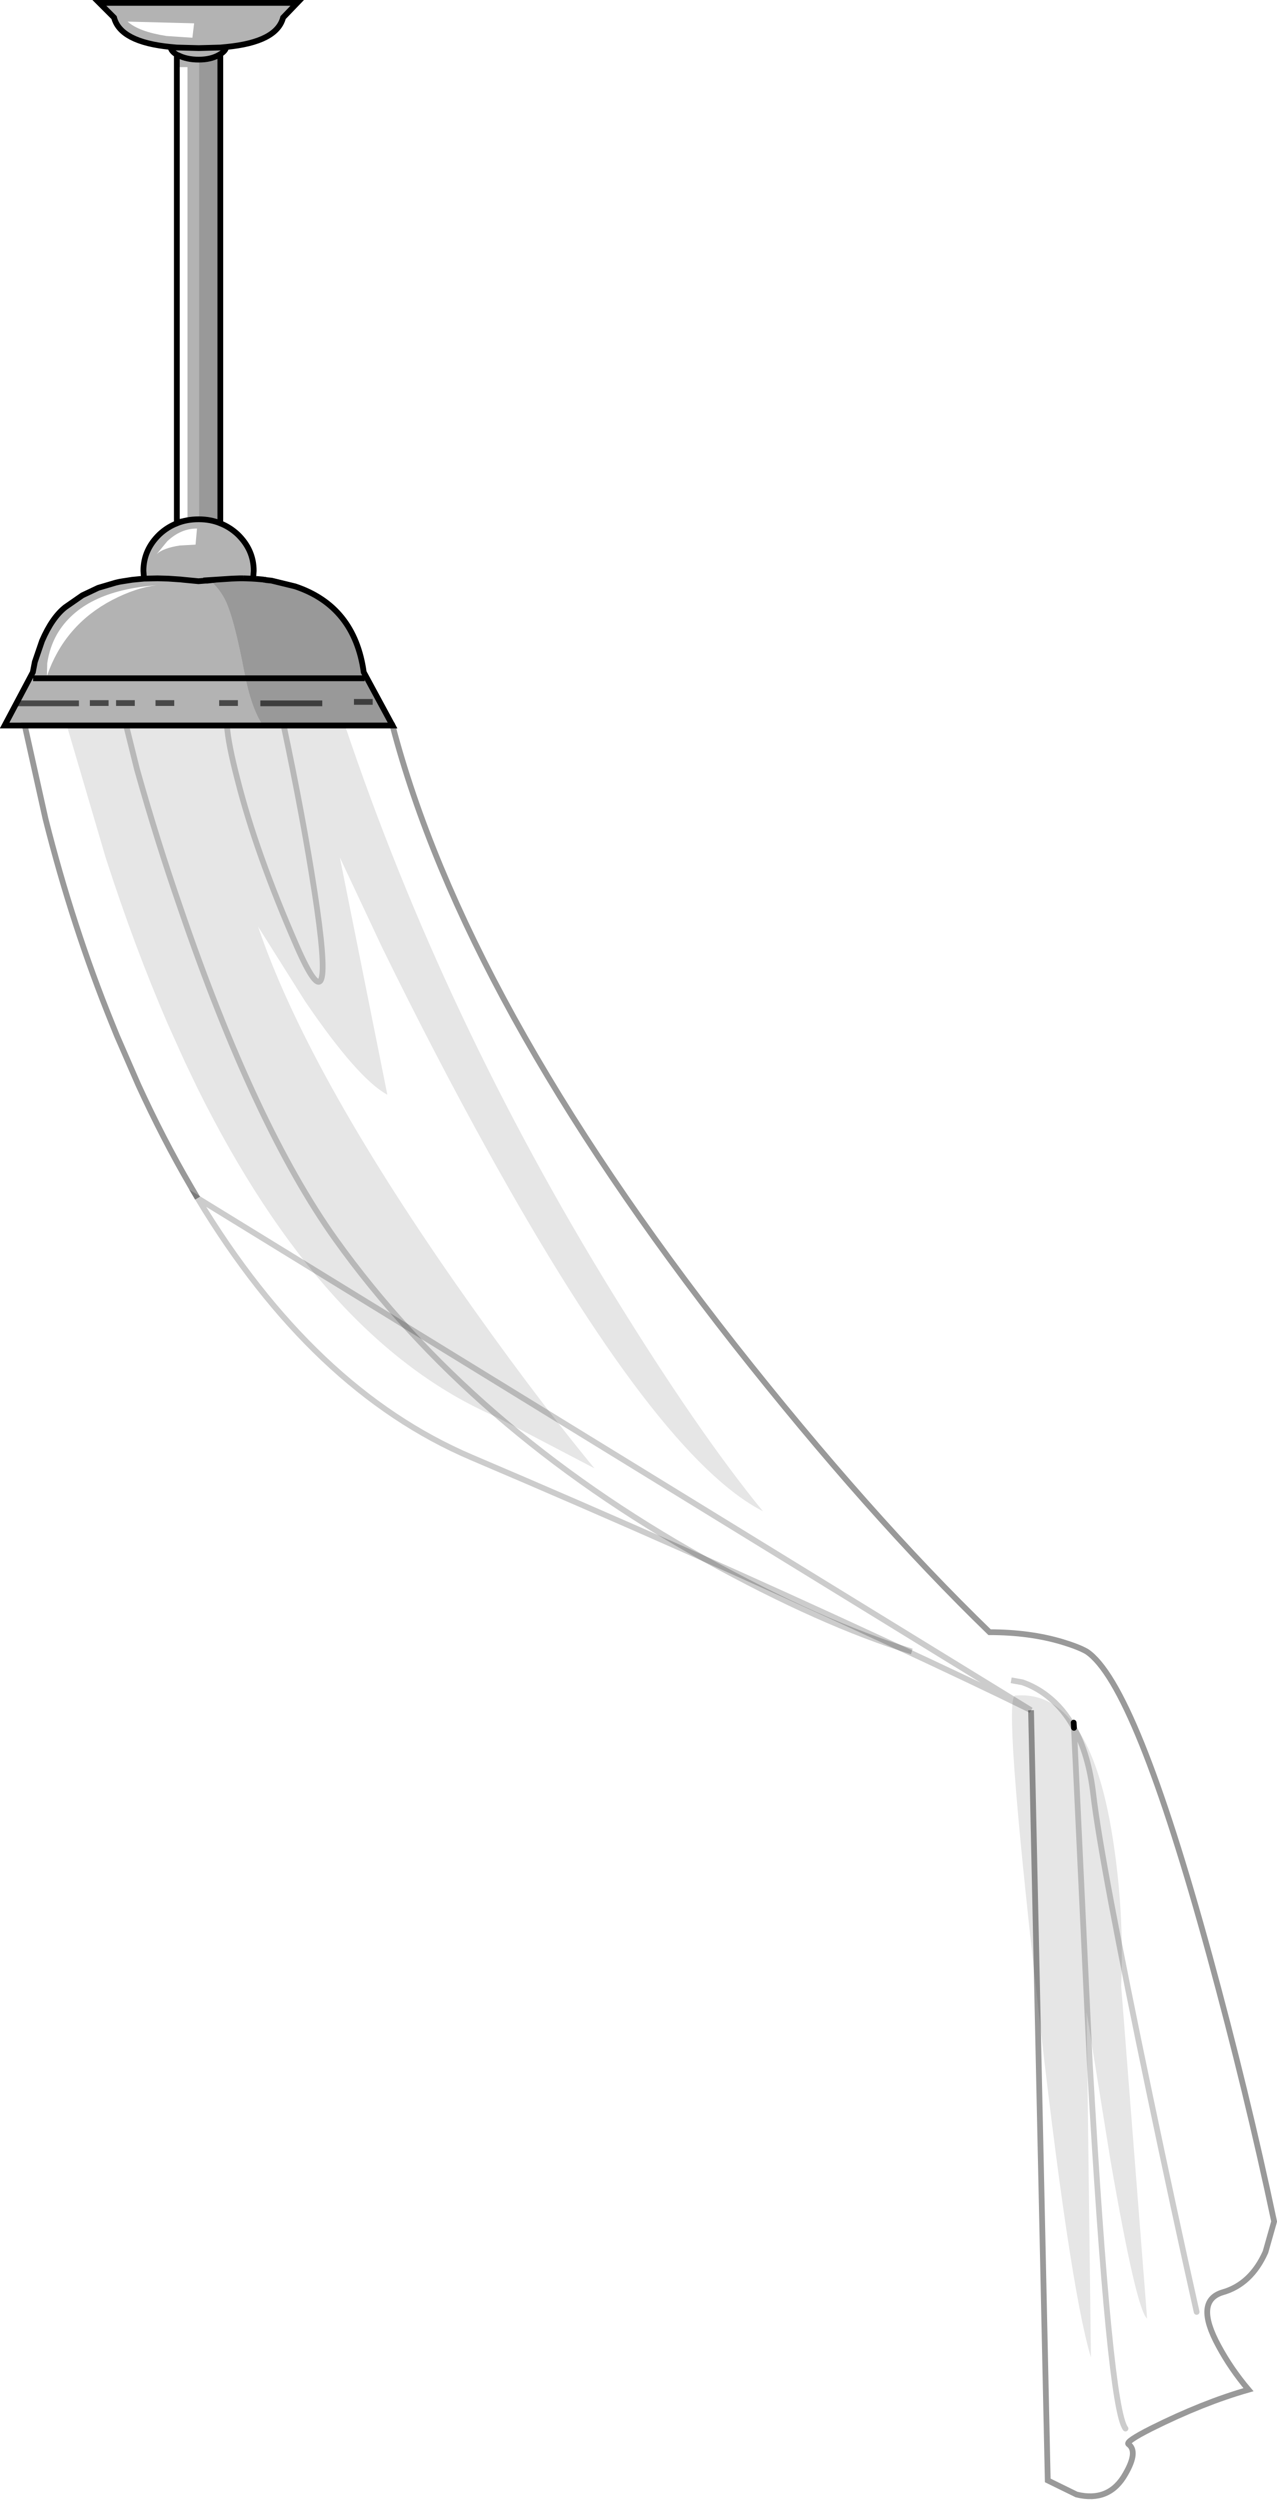 <?xml version="1.0" encoding="UTF-8" standalone="no"?>
<svg xmlns:xlink="http://www.w3.org/1999/xlink" height="434.0px" width="221.7px" xmlns="http://www.w3.org/2000/svg">
  <g transform="matrix(1.0, 0.0, 0.0, 1.0, 109.9, 216.95)">
    <path d="M-75.6 -8.95 L-76.85 -11.1 Q-81.6 -19.25 -85.9 -28.65 L-89.6 -37.15 -90.45 -39.25 Q-97.3 -56.1 -102.0 -74.8 L-105.6 -91.0 -41.75 -91.0 Q-29.25 -43.25 17.55 16.4 41.0 46.15 61.9 66.4 68.9 66.4 74.55 68.1 77.35 68.95 78.75 69.75 87.2 75.35 100.1 122.6 106.55 146.2 111.3 168.7 L109.8 174.0 Q107.3 179.6 102.35 181.0 97.4 182.5 101.65 190.3 103.8 194.3 106.85 197.9 98.95 200.15 89.95 204.65 85.5 206.9 86.0 207.35 87.75 208.6 85.5 212.5 82.7 217.5 77.0 216.1 L72.0 213.65 69.1 79.95 Q60.0 75.45 43.3 67.7 9.9 52.2 -28.05 36.05 -55.6 24.3 -75.6 -8.95" fill="#ffffff" fill-opacity="0.0" fill-rule="evenodd" stroke="none"/>
    <path d="M69.1 79.95 L72.0 213.65 77.0 216.1 Q82.7 217.5 85.5 212.5 87.75 208.6 86.0 207.35 85.5 206.9 89.95 204.65 98.95 200.15 106.85 197.9 103.8 194.3 101.65 190.3 97.4 182.5 102.35 181.0 107.3 179.6 109.8 174.0 L111.3 168.7 Q106.55 146.2 100.1 122.6 87.2 75.35 78.75 69.75 77.35 68.95 74.55 68.1 68.9 66.4 61.9 66.4 41.0 46.15 17.55 16.4 -29.25 -43.25 -41.75 -91.0 L-105.6 -91.0 -102.0 -74.8 Q-97.3 -56.1 -90.45 -39.25 L-89.6 -37.15 -85.9 -28.65 Q-81.6 -19.25 -76.85 -11.1 L-75.6 -8.95" fill="none" stroke="#000000" stroke-linecap="butt" stroke-linejoin="miter-clip" stroke-miterlimit="10.0" stroke-opacity="0.4" stroke-width="1.0"/>
    <path d="M-75.6 -8.95 Q-55.6 24.3 -28.05 36.05 9.9 52.2 43.3 67.7 60.0 75.45 69.1 79.95 Z" fill="none" stroke="#000000" stroke-linecap="butt" stroke-linejoin="miter-clip" stroke-miterlimit="10.0" stroke-opacity="0.2" stroke-width="1.0"/>
    <path d="M66.35 77.4 Q79.2 76.3 83.25 101.95 85.3 114.85 84.75 127.85 L89.25 185.55 Q87.4 184.15 82.9 158.15 L78.75 132.35 79.5 192.3 Q75.7 179.75 70.0 128.5 64.25 77.6 66.35 77.4 M22.55 45.4 Q4.25 36.05 -25.1 -16.95 -34.3 -33.55 -43.55 -52.45 L-50.9 -68.1 -42.65 -26.9 Q-47.8 -29.7 -56.95 -43.15 L-65.1 -56.1 Q-56.7 -31.3 -30.85 5.8 -17.9 24.35 -6.7 37.95 L-23.9 28.95 Q-53.8 15.95 -75.6 -28.0 L-77.85 -32.7 -80.8 -39.25 Q-86.55 -52.55 -91.55 -68.05 L-98.3 -91.0 -50.0 -91.0 Q-32.9 -40.1 -3.45 7.7 11.3 31.65 22.55 45.4" fill="#070707" fill-opacity="0.098" fill-rule="evenodd" stroke="none"/>
    <path d="M-88.0 -91.0 L-86.1 -83.35 Q-82.65 -71.05 -78.55 -59.25 -65.6 -21.35 -51.65 -1.8 -28.2 31.0 12.45 53.7 32.75 64.95 48.4 69.75 M-70.5 -91.0 Q-70.3 -87.9 -68.65 -81.55 -65.45 -68.9 -58.4 -52.75 -51.35 -36.6 -55.3 -62.2 -57.25 -74.95 -60.65 -91.0" fill="none" stroke="#000000" stroke-linecap="butt" stroke-linejoin="miter-clip" stroke-miterlimit="10.0" stroke-opacity="0.2" stroke-width="1.0"/>
    <path d="M65.65 74.75 L67.6 75.1 Q69.9 75.9 71.9 77.45 74.7 79.6 76.55 83.0" fill="none" stroke="#000000" stroke-linecap="butt" stroke-linejoin="miter-clip" stroke-miterlimit="10.0" stroke-opacity="0.2" stroke-width="1.0"/>
    <path d="M76.55 83.0 L76.5 82.1" fill="none" stroke="#000000" stroke-linecap="round" stroke-linejoin="miter-clip" stroke-miterlimit="10.0" stroke-width="1.0"/>
    <path d="M76.55 83.0 Q79.1 87.6 79.9 94.5 81.3 106.5 89.7 146.65 93.9 166.75 97.85 184.4 M76.55 83.0 L79.3 141.3 Q82.7 201.15 85.5 204.65" fill="none" stroke="#000000" stroke-linecap="round" stroke-linejoin="miter-clip" stroke-miterlimit="10.0" stroke-opacity="0.2" stroke-width="1.0"/>
    <path d="M-80.3 -208.8 Q-89.0 -209.65 -90.1 -213.9 L-92.65 -216.45 -58.3 -216.45 -60.75 -213.9 Q-61.85 -209.65 -70.6 -208.8 L-71.65 -208.7 -75.35 -208.6 -75.45 -208.6 -79.2 -208.7 -80.3 -208.8 -79.2 -208.7 -75.45 -208.6 -75.35 -208.6 -71.65 -208.7 -70.6 -208.8 Q-70.75 -208.1 -71.65 -207.55 L-72.0 -207.35 Q-73.4 -206.6 -75.35 -206.6 L-75.35 -126.8 Q-73.35 -126.8 -71.65 -126.1 -70.0 -125.45 -68.65 -124.2 -65.85 -121.5 -65.85 -117.85 L-65.95 -116.5 -65.4 -116.45 -66.2 -116.5 -67.65 -116.55 -68.0 -116.55 -68.15 -116.55 -68.3 -116.55 -69.65 -116.5 -73.5 -116.25 -73.45 -116.2 Q-71.3 -114.3 -70.35 -111.75 -69.05 -108.45 -67.5 -100.35 -66.3 -94.0 -64.25 -91.0 L-109.1 -91.0 -104.2 -100.25 -103.85 -102.05 -102.6 -105.7 Q-100.85 -109.75 -98.55 -111.55 L-95.6 -113.6 -92.85 -114.9 -89.8 -115.8 -89.15 -115.95 -88.55 -116.05 -86.95 -116.3 -84.9 -116.5 -85.0 -117.85 Q-85.0 -121.5 -82.2 -124.2 -80.85 -125.45 -79.2 -126.1 L-79.2 -207.45 Q-80.2 -208.05 -80.3 -208.8 M-87.75 -213.2 Q-85.8 -211.45 -81.0 -210.7 L-76.5 -210.4 -76.2 -212.9 -87.75 -213.2 M-79.2 -207.45 L-78.95 -207.35 Q-77.45 -206.6 -75.45 -206.6 L-75.35 -206.6 -75.45 -206.6 Q-77.45 -206.6 -78.95 -207.35 L-79.2 -207.45 M-77.35 -126.95 L-77.35 -205.3 -78.75 -205.3 -78.75 -126.95 -77.35 -126.95 M-75.35 -126.8 L-75.45 -126.8 Q-77.5 -126.8 -79.2 -126.1 -77.5 -126.8 -75.45 -126.8 L-75.35 -126.8 M-67.65 -116.55 L-66.2 -116.5 -67.05 -116.5 -67.65 -116.55 M-82.7 -120.75 Q-81.6 -121.8 -78.7 -122.25 L-75.95 -122.4 -75.7 -125.2 Q-78.5 -125.2 -80.85 -123.0 L-82.7 -120.75 M-84.9 -116.5 L-82.55 -116.55 -80.7 -116.5 -78.5 -116.35 -78.05 -116.3 -75.45 -116.05 -74.2 -116.15 -73.9 -116.15 -73.45 -116.2 -73.9 -116.15 -74.2 -116.15 -75.45 -116.05 -78.05 -116.3 -78.5 -116.35 -80.7 -116.5 -82.55 -116.55 -84.9 -116.5 M-101.75 -99.6 Q-98.7 -108.45 -90.4 -112.8 -86.25 -114.95 -82.7 -115.35 -95.6 -114.4 -100.0 -106.85 -101.3 -104.55 -101.7 -101.8 L-101.75 -99.6" fill="#000000" fill-opacity="0.298" fill-rule="evenodd" stroke="none"/>
    <path d="M-71.65 -207.55 L-71.65 -126.1 Q-73.35 -126.8 -75.35 -126.8 L-75.35 -206.6 Q-73.4 -206.6 -72.0 -207.35 L-71.65 -207.55 M-64.25 -116.35 L-64.0 -116.3 -63.85 -116.3 -63.7 -116.25 -62.75 -116.15 -58.65 -115.15 Q-48.35 -111.7 -46.75 -100.25 L-41.75 -91.0 -64.25 -91.0 Q-66.3 -94.0 -67.5 -100.35 -69.05 -108.45 -70.35 -111.75 -71.3 -114.3 -73.45 -116.2 L-73.5 -116.25 -69.65 -116.5 -68.3 -116.55 -68.15 -116.55 -68.0 -116.55 -67.65 -116.55 -67.05 -116.5 -66.2 -116.5 -65.4 -116.45 -64.9 -116.4 -64.25 -116.35" fill="#000000" fill-opacity="0.4" fill-rule="evenodd" stroke="none"/>
    <path d="M-87.75 -213.2 L-76.2 -212.9 -76.5 -210.4 -81.0 -210.7 Q-85.8 -211.45 -87.75 -213.2 M-77.35 -126.95 L-78.75 -126.95 -78.75 -205.3 -77.35 -205.3 -77.35 -126.95 M-82.7 -120.75 L-80.85 -123.0 Q-78.5 -125.2 -75.7 -125.2 L-75.95 -122.4 -78.7 -122.25 Q-81.6 -121.8 -82.7 -120.75 M-101.75 -99.6 L-101.7 -101.8 Q-101.3 -104.55 -100.0 -106.85 -95.6 -114.4 -82.7 -115.35 -86.25 -114.95 -90.4 -112.8 -98.7 -108.45 -101.75 -99.6" fill="#ffffff" fill-opacity="0.0" fill-rule="evenodd" stroke="none"/>
    <path d="M-70.6 -208.8 Q-61.85 -209.65 -60.75 -213.9 L-58.3 -216.45 -92.65 -216.45 -90.1 -213.9 Q-89.0 -209.65 -80.3 -208.8 L-79.2 -208.7 -75.45 -208.6 -75.35 -208.6 -71.65 -208.7 -70.6 -208.8 Q-70.75 -208.1 -71.65 -207.55 L-71.65 -126.1 Q-70.0 -125.45 -68.65 -124.2 -65.85 -121.5 -65.85 -117.85 L-65.95 -116.5 M-65.4 -116.45 L-64.25 -116.35 -64.0 -116.3 -63.85 -116.3 -63.7 -116.25 -62.75 -116.15 -58.65 -115.15 Q-48.35 -111.7 -46.75 -100.25 L-41.75 -91.0 -64.25 -91.0 -109.1 -91.0 -104.2 -100.25 -103.85 -102.05 -102.6 -105.7 Q-100.85 -109.75 -98.55 -111.55 L-95.6 -113.6 -92.85 -114.9 -89.8 -115.8 -89.15 -115.95 -88.55 -116.05 -86.95 -116.3 -84.9 -116.5 -85.0 -117.85 Q-85.0 -121.5 -82.2 -124.2 -80.85 -125.45 -79.2 -126.1 L-79.2 -207.45 Q-80.2 -208.05 -80.3 -208.8 M-71.65 -207.55 L-72.0 -207.35 Q-73.4 -206.6 -75.35 -206.6 L-75.45 -206.6 Q-77.45 -206.6 -78.95 -207.35 L-79.2 -207.45 M-75.35 -126.8 Q-73.35 -126.8 -71.65 -126.1 M-79.2 -126.1 Q-77.5 -126.8 -75.45 -126.8 L-75.35 -126.8 M-67.65 -116.55 L-68.0 -116.55 -68.15 -116.55 -68.3 -116.55 -69.65 -116.5 -73.5 -116.25 -73.45 -116.2 -73.9 -116.15 -74.2 -116.15 -75.45 -116.05 -78.05 -116.3 -78.5 -116.35 -80.7 -116.5 -82.55 -116.55 -84.9 -116.5 M-66.2 -116.5 L-67.65 -116.55 M-66.2 -116.5 L-65.4 -116.45" fill="none" stroke="#000000" stroke-linecap="butt" stroke-linejoin="miter-clip" stroke-miterlimit="10.0" stroke-width="1.0"/>
    <path d="M-46.6 -99.2 L-104.15 -99.2" fill="none" stroke="#000000" stroke-linecap="butt" stroke-linejoin="miter-clip" stroke-miterlimit="10.0" stroke-width="1.0"/>
    <path d="M-106.95 -94.85 L-96.2 -94.85 M-94.3 -94.9 L-91.05 -94.9 M-89.75 -94.9 L-86.5 -94.9 M-64.7 -94.85 L-53.95 -94.85 M-48.45 -95.1 L-45.2 -95.1 M-71.85 -94.9 L-68.6 -94.9 M-82.9 -94.9 L-79.65 -94.9" fill="none" stroke="#000000" stroke-linecap="butt" stroke-linejoin="miter-clip" stroke-miterlimit="10.0" stroke-opacity="0.6" stroke-width="1.0"/>
  </g>
</svg>
